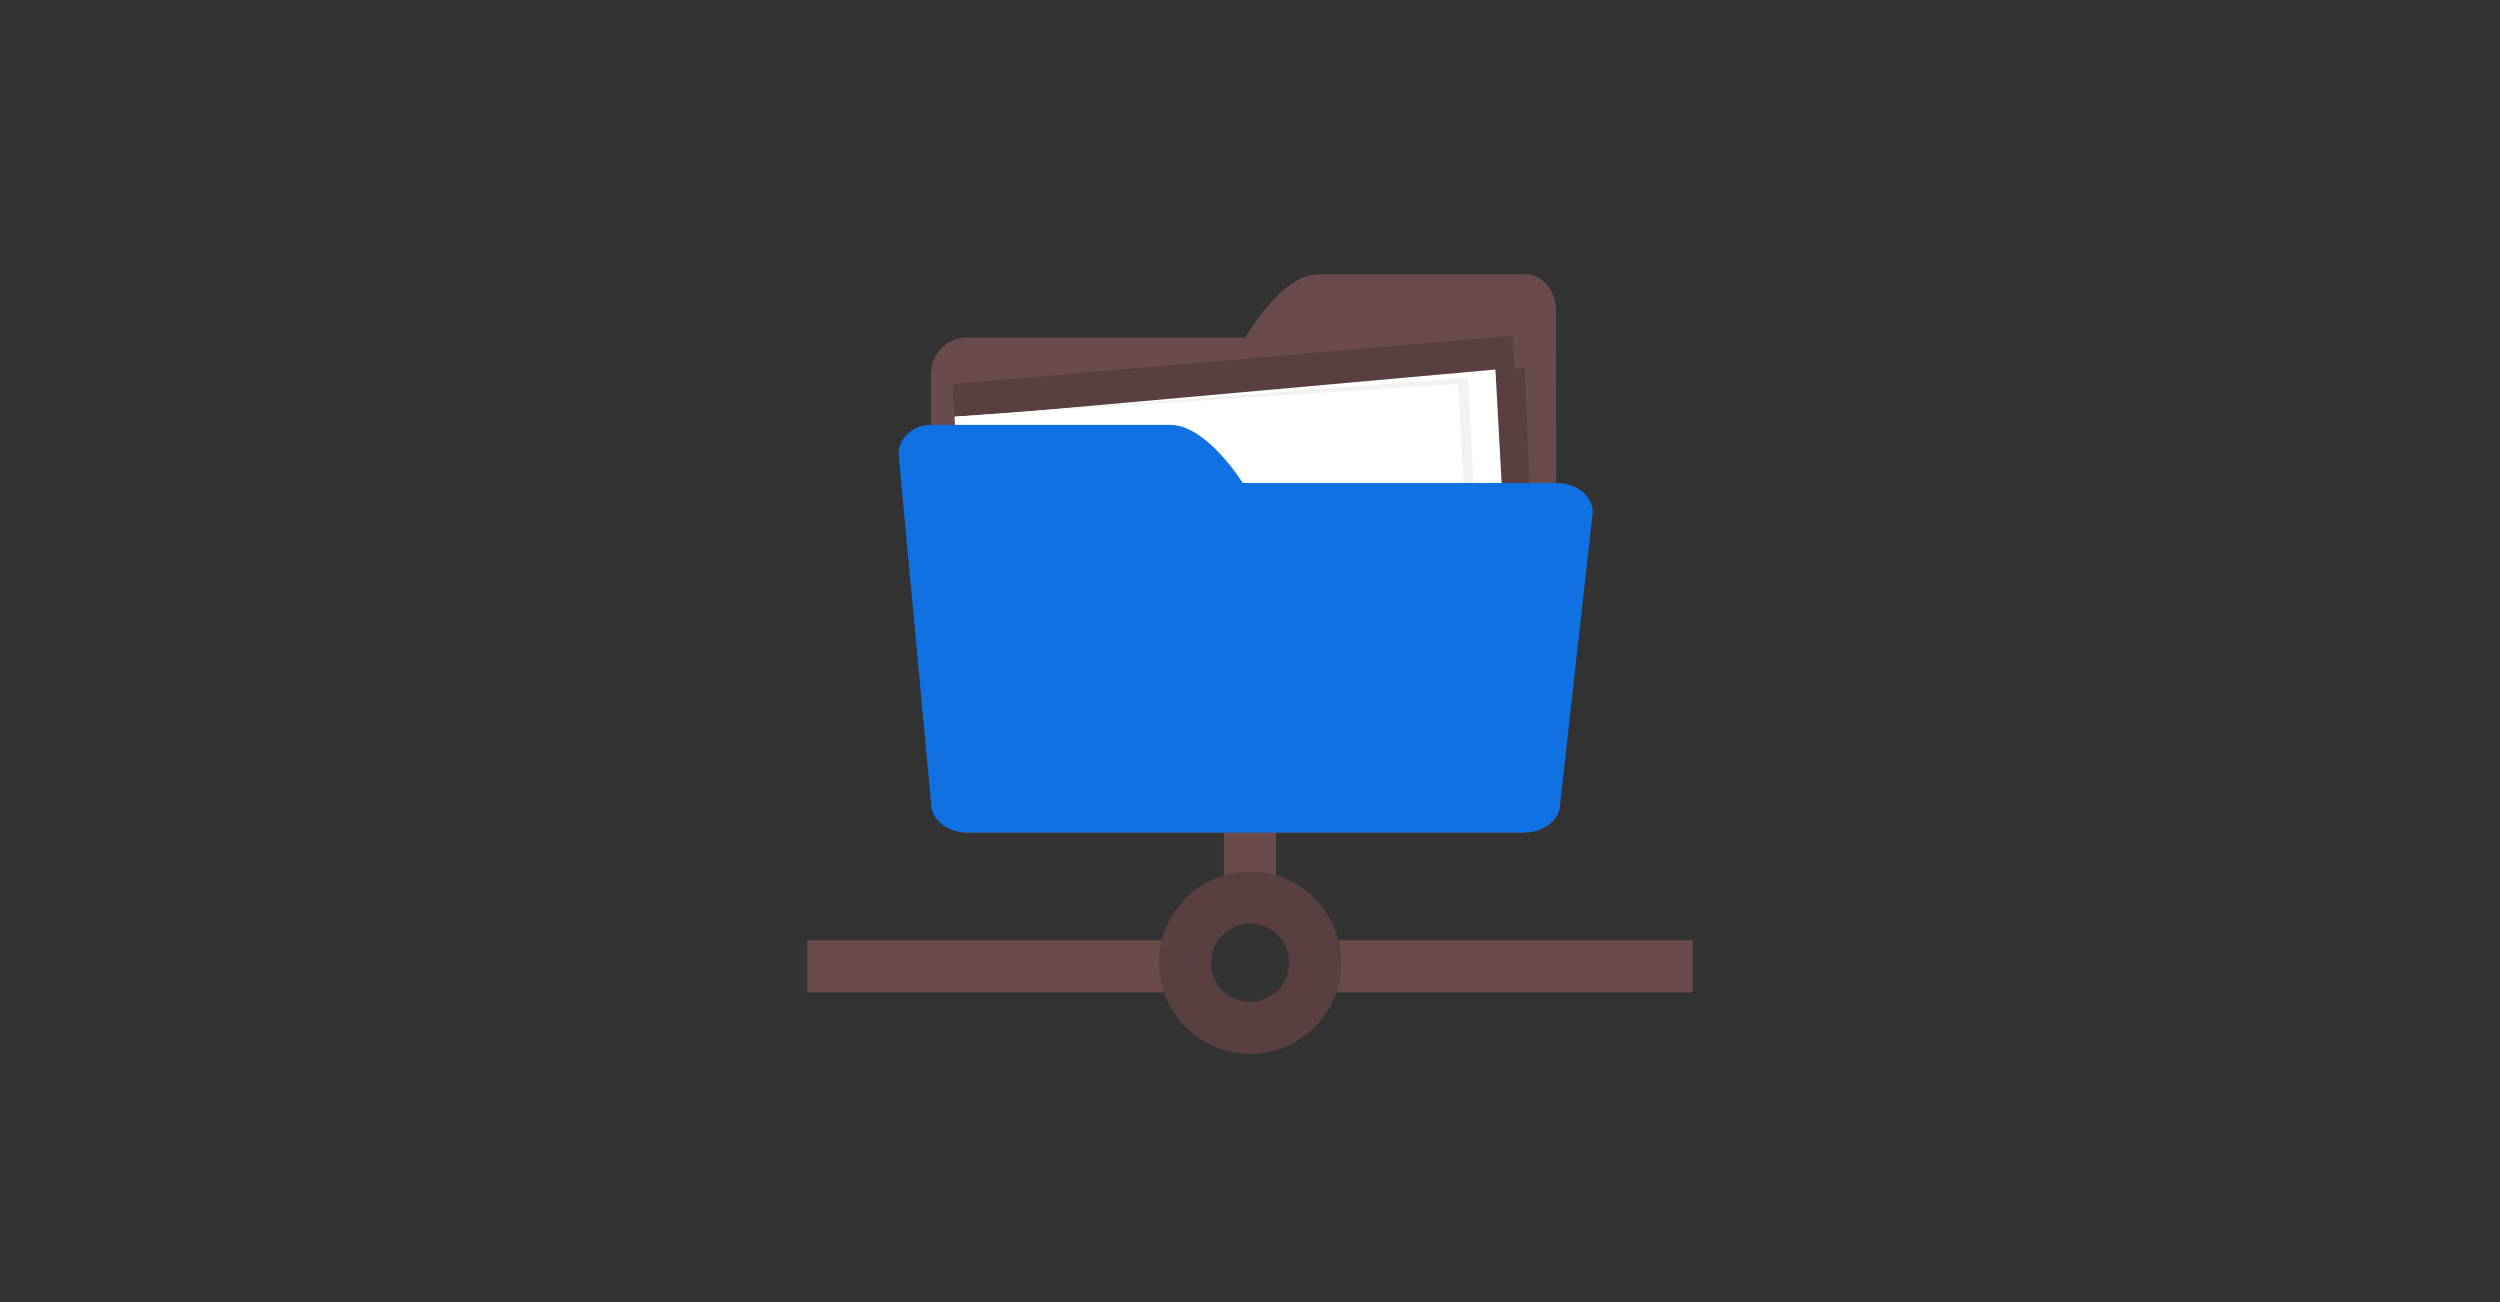 <svg width="96" height="50" xmlns="http://www.w3.org/2000/svg" version="1.1">
 <rect width="100%" height="100%" fill="#333333" stroke="none"/>
 <!-- Generator: Sketch 57.1 (83088) - https://sketch.com -->

 <title>networkfile</title>
 <desc>Created with Sketch.</desc>
 <g>
  <title>Layer 1</title>
  <g>
   <title>编组 17</title>
   <g fill-rule="evenodd" fill="none" id="svg_1">
    <g transform="translate(-822 -527)" id="svg_2">
     <g transform="translate(780 512.934)" id="svg_3">
      <g transform="translate(41.506 14.519)" id="svg_4">
       <rect height="2" width="15" y="35.653" x="31.494" fill="#694B4B" id="svg_9"/>
       <rect height="2" width="15" y="35.653" x="50.494" fill="#694B4B" id="svg_8"/>
       <rect height="4" width="2" y="30.017" x="47.494" fill="#694B4B" id="svg_7"/>
       <circle r="2.5" cy="36.517" cx="48.5" fill="#D8D8D8" fill-opacity="0" stroke-width="2" stroke="#593F3F" id="svg_6"/>
       <path fill-rule="nonzero" fill="#694B4B" id="svg_5" d="m37.625,12.509l10.691,0c0,0 1.381,-2.431 2.784,-2.431l7.966,0c0.647,0 1.178,0.619 1.178,1.375l0.034,18.691c0,0.756 -0.619,1.375 -1.375,1.375l-21.281,0c-0.756,0 -1.375,-0.619 -1.375,-1.375l0,-16.259c0.003,-0.756 0.622,-1.375 1.378,-1.375z"/>
       <polygon points="59.272,25.793 37.772,26.99 37.078,14.29 58.581,12.437 " fill-rule="nonzero" fill="#593F3F" id="路径"/>
       <polygon points="59.519,25.803 39.875,26.903 39.216,14.778 59.047,13.678 " fill-rule="nonzero" fill="#593F3F" id="路径"/>
       <polygon points="58.578,25.862 39.122,27.465 38.438,15.484 57.919,13.737 " fill-rule="nonzero" fill="#FFFFFF" id="路径"/>
       <polygon points="57.553,27.156 37.888,28.246 37.194,15.55 56.872,14.046 " fill-rule="nonzero" fill="#F2F2F1" id="路径"/>
       <polygon points="57.181,27.106 37.838,28.24 37.147,15.543 56.484,14.29 " fill-rule="nonzero" fill="#FFFFFF" id="路径"/>
       <path fill-rule="nonzero" fill="#0F71E2" id="路径" d="m60.281,18.093l-12.066,0c0,0 -1.381,-2.231 -2.784,-2.231l-9.216,0c-0.647,0 -1.216,0.509 -1.216,1.125l1.25,13.412c0,0.616 0.619,1.119 1.375,1.119l21.406,0c0.756,0 1.375,-0.503 1.375,-1.119l1.25,-11.187c0,-0.616 -0.619,-1.119 -1.375,-1.119z"/>
      </g>
     </g>
    </g>
   </g>
  </g>
 </g>
</svg>